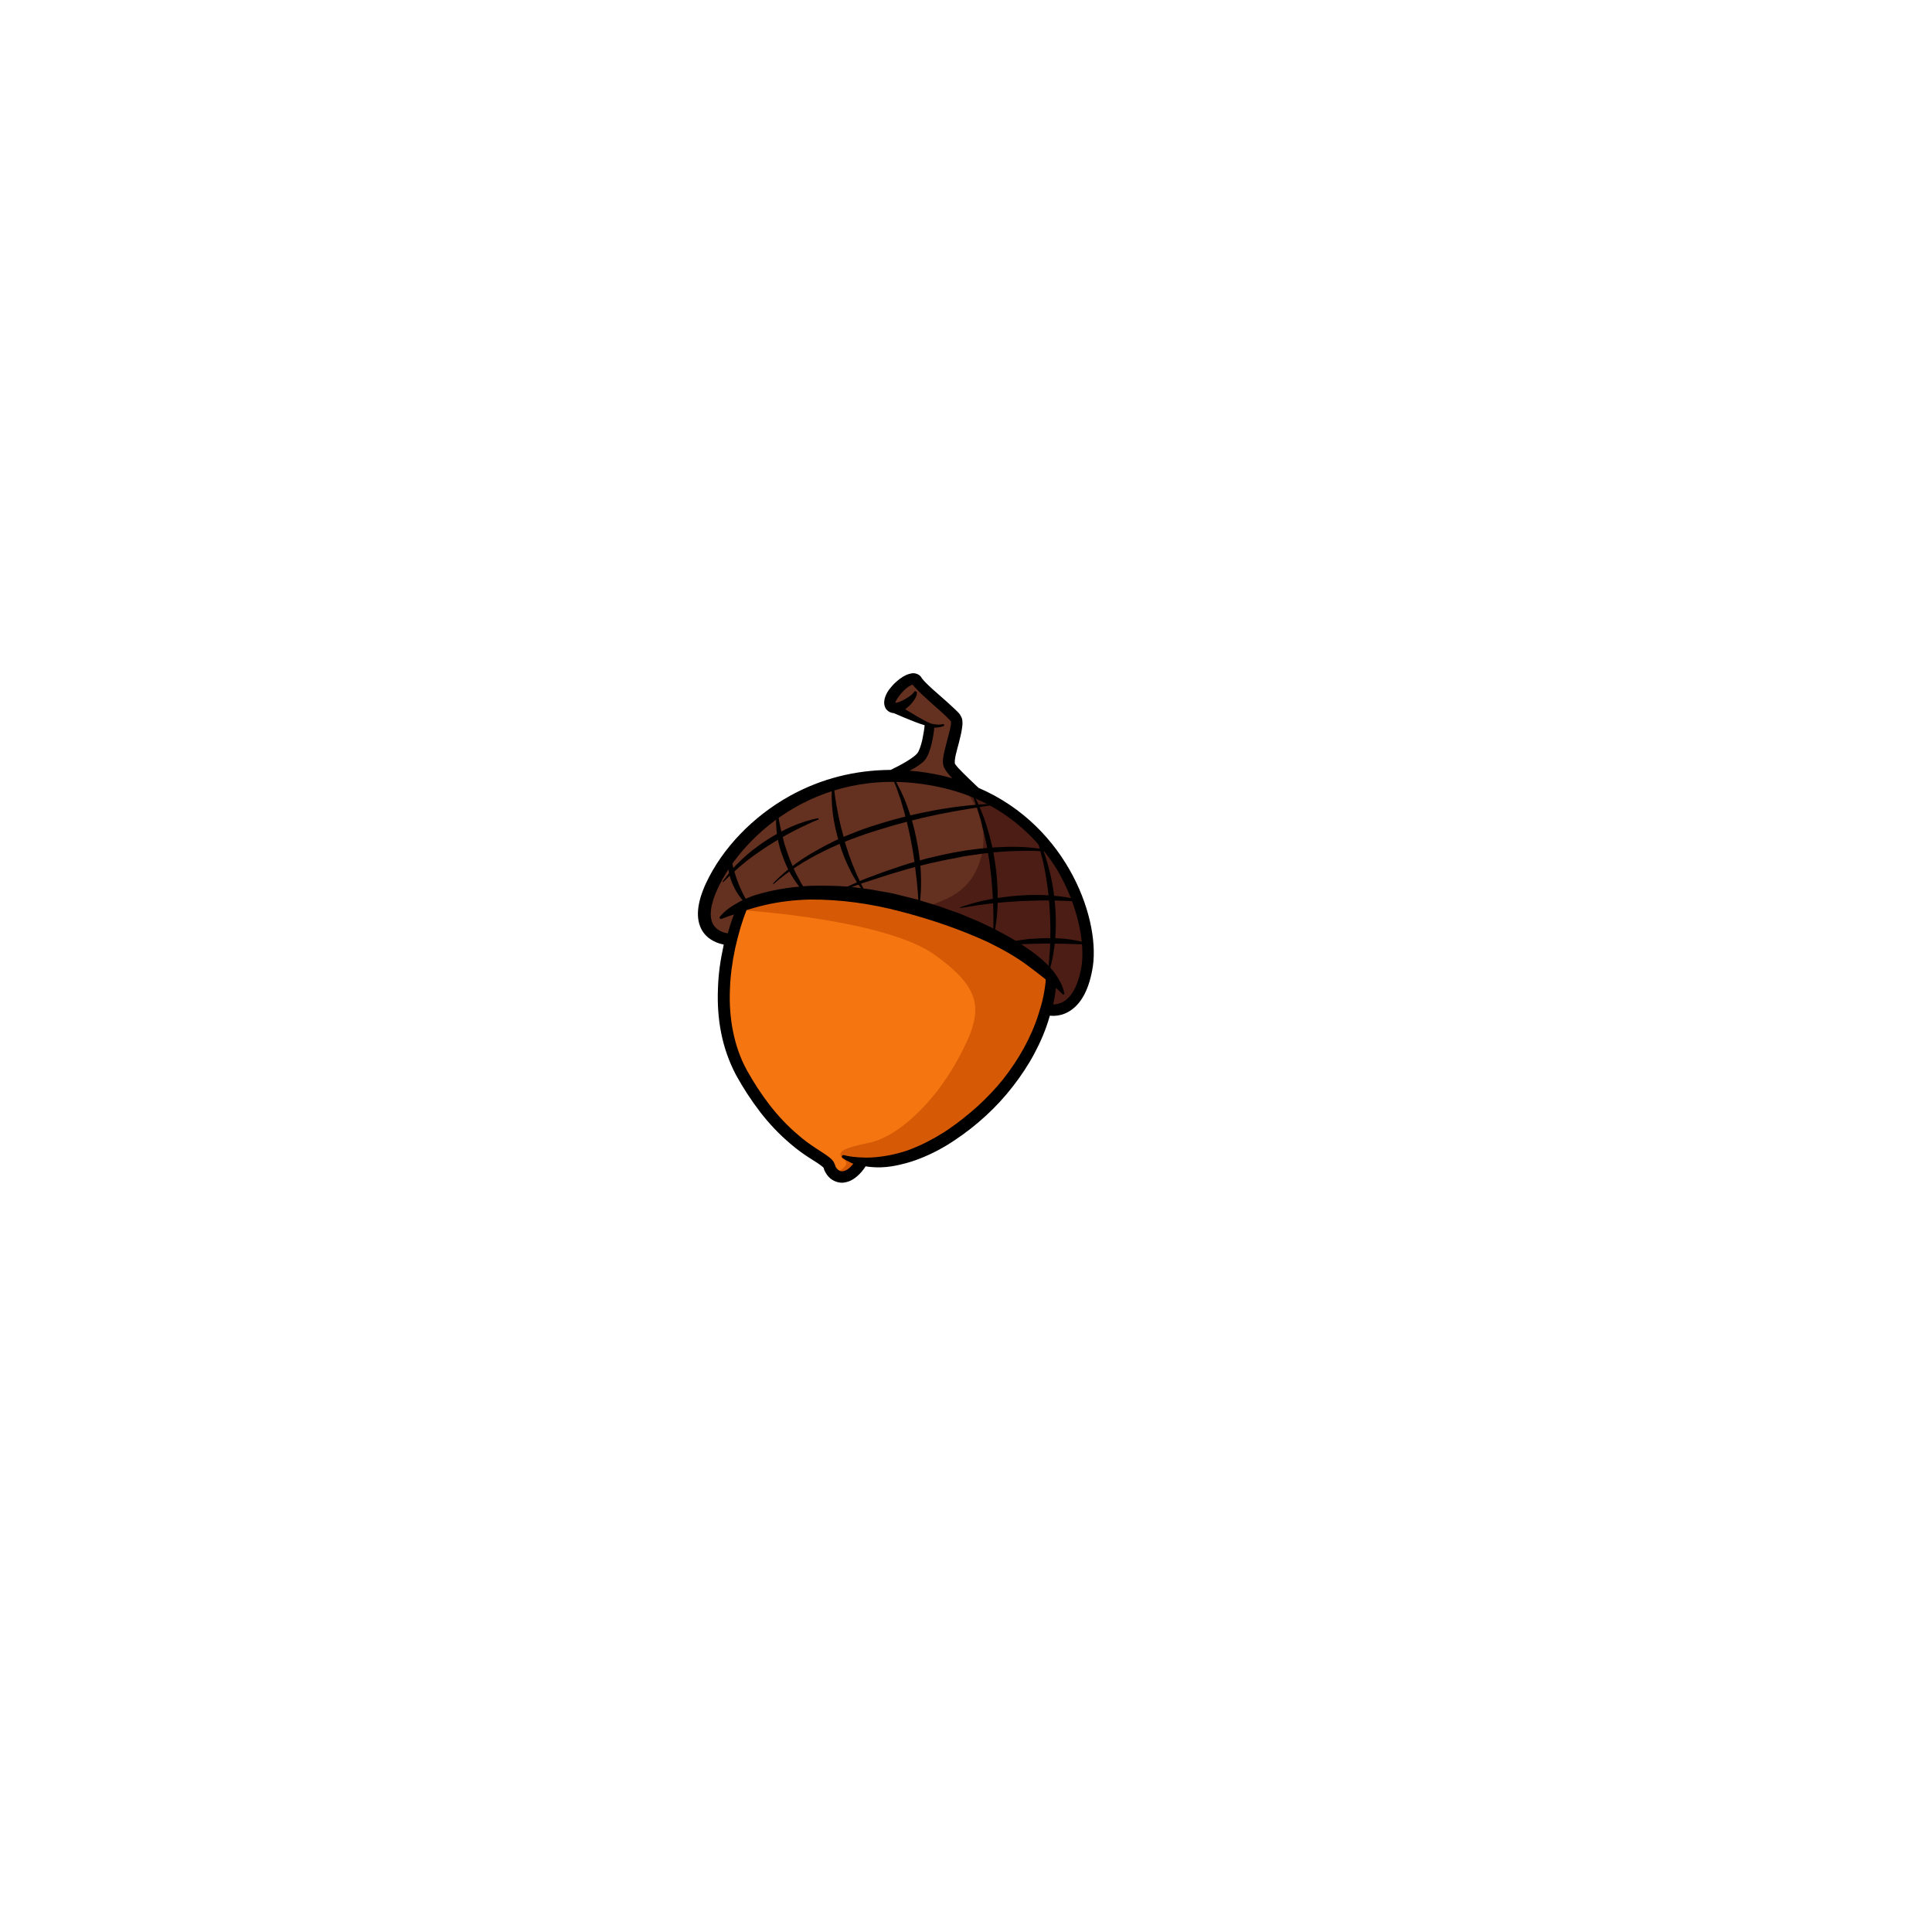 <svg version="1.1" id="wapuugotchi_svg__item" xmlns="http://www.w3.org/2000/svg" viewBox="0 0 1000 1000">
    <g class="Ball--group">
        <path fill="#F57610" d="M542.3,506.5v0.5c0,0.5-0.1,1-0.1,1.5c-0.1,0.8-0.2,1.6-0.3,2.4c-0.3,1.8-0.5,3.3-0.8,4.8
		c-0.6,3-1.4,6.1-2.5,9.4c-1.9,6-4.5,12-7.7,17.9c-3.1,5.7-6.7,11.1-10.8,16.2c-4,5-8.5,9.8-13.4,14.2c-5.1,4.6-10.3,8.7-15.3,12.1
		c-1.2,0.8-2.4,1.6-3.5,2.3l-0.5,0.3c-0.5,0.3-1,0.6-1.4,0.8c-0.9,0.5-1.9,1.1-2.8,1.6c-2.4,1.4-5.2,2.8-8.7,4.3
		c-2.8,1.2-5.9,2.3-9.1,3.1c-3,0.8-6.1,1.4-9.4,1.8c-1.8,0.2-3.5,0.3-5,0.4c-1.6,0.1-3.1,0.1-4.6,0c-3.2-0.1-6.1-0.4-8.7-1
		c1.1,0.7,2.2,1.2,3.5,1.8c0.3,0.1,0.7,0.3,1,0.4l1.3,0.5l-0.9,1.1c-0.7,0.9-1.4,1.6-2.1,2.2c-1.3,1.1-2.6,1.9-3.9,2.1
		c-0.2,0-0.4,0-0.5,0.1c-0.9,0-1.8-0.2-2.5-0.7c-0.2-0.1-0.3-0.2-0.5-0.3c-0.6-0.5-1-1-1.3-1.6c-0.2-0.3-0.3-0.6-0.4-0.9l-0.2-0.7
		c-0.1-0.4-0.3-0.7-0.5-1.1c-0.7-1.1-1.5-1.7-2.2-2.3l-0.2-0.2c-0.8-0.6-1.5-1.1-2.4-1.7l-4.6-3c-3.2-2.1-6-4.3-8.7-6.5
		c-10-8.4-19-19.8-27-34c-3.4-6.2-5.8-13-7.2-20.3c-1.4-6.8-1.9-14-1.7-21.6c0.2-6.9,1.1-14.2,2.7-21.6c0.8-3.6,1.7-7.2,2.7-10.6
		s2.1-6.6,3.2-9.4l0.2-0.4l0.6-0.2c0.1,0,0.2,0,0.2-0.1c0.1,0,0.3-0.1,0.4-0.1c1-0.3,2-0.5,2.9-0.8c1.4-0.5,2.9-0.8,4.4-1.2l1.4-0.3
		c6.6-1.6,13.6-2.5,21.5-2.9c0.7,0,1.4-0.1,2.1-0.1c15.2-0.1,31.2,2,47.4,6.2c16.3,4.2,31.6,9.5,45.3,15.9
		c8.4,4.1,14.9,7.9,20.6,12.1l1,0.8c2.8,2.1,5.7,4.3,8.5,6.5L542.3,506.5z"/>
        <path fill="#64301F" d="M560.6,501.5c-1.7,8.9-5,15.1-9.5,17.8c-1.7,1-3.5,1.5-5.4,1.6c-0.2,0-0.4,0-0.5,0H544l0.3-1.2
		c0.2-1.1,0.5-2.2,0.7-3.2c0.3-1.4,0.5-3,0.7-5l-0.1-2.4l1.8,1.6c0.9,0.8,1.6,1.5,2.4,2.2c-0.4-1.6-1.1-3-1.8-4.2
		c-0.9-1.7-2-3.3-3.4-5.2c-0.6-0.7-1.2-1.4-1.8-2.1l-0.3-0.3c-0.5-0.6-1.1-1.2-1.7-1.7l-0.5-0.4c-1.5-1.5-3.1-2.7-4.7-4
		c-5.8-4.5-12.6-8.6-21.1-13c0,0-6.3-3-6.6-3.1c-0.6-0.3-1.2-0.6-1.8-0.8l-2.9-1.2l-5.7-2.3c-1.2-0.5-2.5-0.9-3.8-1.4
		c-0.7-0.2-1.4-0.5-2-0.7c-0.7-0.2-1.4-0.5-2.1-0.7c-1.2-0.5-2.5-0.9-3.8-1.3l-4.3-1.3l-1.5-0.5l-5.9-1.8l-6-1.5l-6-1.5
		c-1.3-0.3-2.6-0.5-3.9-0.7c-0.7-0.1-1.4-0.3-2.1-0.4l-6.1-1.1c-1.4-0.2-2.9-0.4-4.4-0.5l-1.8-0.2c-7.1-1-14.7-1.3-24.7-1
		c-9.1,0.6-17.1,1.8-24.5,3.8l-0.8,0.2c-1.7,0.5-3.4,1-5.1,1.6c-1,0.4-2,0.8-2.9,1.2c-0.7,0.3-1.4,0.7-2,1l-0.7,0.4
		c-3.9,2.1-6.7,4.1-8.9,6.4c1.6-0.6,3.3-1.2,5.3-1.9l2-0.7l-0.8,2c-0.7,1.8-1.3,3.5-1.9,5.4c-0.4,1.4-0.9,2.8-1.3,4.4l-0.2,0.9
		l-0.9-0.1c-1.4-0.2-5.9-1.1-8.2-5c-2.5-4.2-1.8-10.9,2.1-19.4c6-13.2,17.1-26.3,30.5-36.1c16.4-12,35.7-18.8,56-19.8
		c5.9-0.3,12,0,18.1,0.7c3.9,0.5,7.9,1.1,11.9,2c5.3,1.2,10.2,2.7,14.8,4.4c23.7,9.2,38,25.4,46.1,38.4
		C559.6,469.2,562.8,489.8,560.6,501.5z"/>
        <path fill="#4C1D14" d="M560.6,501.5c-1.7,8.9-5,15.1-9.5,17.8c-1.7,1-3.5,1.5-5.4,1.6c-0.2,0-0.4,0-0.5,0H544l0.3-1.2
		c0.2-1.1,0.5-2.2,0.7-3.2c0.3-1.4,0.5-3,0.7-5l-0.1-2.4l1.8,1.6c0.9,0.8,1.6,1.5,2.4,2.2c-0.4-1.6-1.1-3-1.8-4.2
		c-0.9-1.7-2-3.3-3.4-5.2c-0.6-0.7-1.2-1.4-1.8-2.1l-0.3-0.3c-0.5-0.6-1.1-1.2-1.7-1.7l-0.5-0.4c-1.5-1.5-3.1-2.7-4.7-4
		c-5.8-4.5-12.6-8.6-21.1-13c0,0-6.3-3-6.6-3.1c-0.6-0.3-1.2-0.6-1.8-0.8l-2.9-1.2l-5.7-2.3c-1.2-0.5-2.5-0.9-3.8-1.4
		c-0.7-0.2-1.4-0.5-2-0.7c-0.7-0.2-1.4-0.5-2.1-0.7c-1.2-0.5-2.5-0.9-3.8-1.3l-4.3-1.3c2.7-3,19.5-4.1,25.7-23.4
		c5.1-15.9-1.4-28.3-5.9-34.4c23.7,9.2,38,25.4,46.1,38.4C559.6,469.2,562.8,489.8,560.6,501.5z"/>
        <path fill="#64301F" d="M466,364.4c1-0.4,2-0.9,2.9-1.3c0.9-0.5,1.8-1.1,2.8-1.8c0.6-0.5,1.4-1.1,2-1.8c-0.1,0.3-0.2,0.6-0.3,0.9
		c-0.2,0.5-0.5,1-0.9,1.5c-0.6,0.9-1.3,1.7-2.3,2.7c-0.6,0.6-1.3,1.2-2.1,1.7l-1.2,0.9l1.3,0.8c1.9,1.2,4.2,2.6,6.5,3.9l0.3,0.2
		c2,1.1,4,2.3,6.1,3.2c0.5,0.2,1.1,0.4,1.6,0.5l-0.1,0.7c-0.2,2-1.5,12.2-4.6,16.2c-1.2,1.5-3.8,3.5-7.5,5.7l-2.7,1.6l3.2,0.3
		c5.4,0.5,11,1.3,16.4,2.5c1.7,0.4,3.5,0.8,5.4,1.3l3.4,0.9l-2.7-3c-0.4-0.4-0.7-0.8-1.1-1.2l-0.1-0.1c-0.8-0.9-1.5-1.7-2.2-3
		l-0.2-0.3l-0.1-0.3c-0.1-0.1-0.2-0.4-0.2-0.6c-0.1-0.2-0.1-0.4-0.1-0.6l-0.1-0.6c-0.1-0.8,0-1.5,0-2c0.3-2.4,0.8-4.5,1.3-6.5
		l0.1-0.5c0.2-0.9,0.5-1.7,0.7-2.6c0.4-1.4,0.7-2.7,1.1-4c0.3-1.3,0.5-2.3,0.7-3.2c0.2-0.9,0.3-2.1,0.2-2.8v-0.4l-0.3-0.3l-0.2-0.2
		l-0.1-0.1c0,0-0.1-0.1-0.2-0.2l-0.5-0.6c-0.7-0.7-1.4-1.4-2.4-2.3c-1.3-1.2-2.7-2.4-4-3.7l-1-0.9c-1.7-1.5-3.4-3-5.1-4.6l-0.3-0.3
		c-1.6-1.5-3.2-2.9-4.7-4.7l-0.2-0.2c-0.3-0.4-0.7-0.8-1-1.2l-0.5-0.7l-0.7,0.2c-0.4,0.1-0.7,0.2-1.1,0.4c-1.8,0.9-3.6,2.6-4.7,3.8
		c-1.6,1.7-2.8,3.4-3.5,4.9c-0.2,0.4-0.3,0.7-0.4,1L462,365h1.7C464.4,364.9,465.2,364.7,466,364.4z"/>
        <g>
            <g>
                <path d="M402.6,420.3c0.2,2,0.5,3.9,0.9,5.8s0.8,3.9,1.3,5.8c0.3,1,0.5,1.9,0.7,2.9l0.8,2.8c0.6,1.9,1.2,3.7,1.9,5.6l0.5,1.4
				l0.6,1.4c0.4,0.9,0.7,1.8,1.1,2.7c0.9,1.8,1.6,3.6,2.6,5.3c1.8,3.5,3.9,6.9,6.1,10.2l-0.3,0.3c-2.9-2.8-5.6-5.9-7.8-9.3
				c-2.3-3.4-4.1-7.1-5.5-10.9c-1.5-3.8-2.6-7.7-3.2-11.7s-0.9-8.1-0.2-12.2L402.6,420.3z"/>
            </g>
            <g>
                <path d="M377.9,441.1c0.4,2.5,0.9,5,1.5,7.4c0.3,1.2,0.6,2.4,1,3.6s0.8,2.4,1.2,3.6c0.4,1.2,0.9,2.3,1.4,3.5
				c0.5,1.1,1,2.3,1.6,3.4c1.1,2.3,2.4,4.4,3.8,6.6l-0.3,0.3c-2.1-1.6-3.9-3.6-5.4-5.7c-0.4-0.5-0.8-1.1-1.1-1.6l-1-1.7
				c-0.6-1.2-1.2-2.4-1.7-3.6c-1-2.4-1.7-5-2-7.7c-0.3-2.6-0.3-5.3,0.4-8L377.9,441.1z"/>
            </g>
            <g>
                <path d="M431.5,406.1c0.2,2.5,0.6,4.9,0.9,7.4c0.4,2.5,0.8,4.9,1.3,7.3c0.9,4.9,2.2,9.7,3.5,14.5c0.6,2.4,1.5,4.7,2.2,7.1
				l1.3,3.5c0.4,1.2,0.9,2.3,1.4,3.5c0.5,1.1,0.9,2.3,1.4,3.4s1.1,2.2,1.6,3.4c0.3,0.6,0.5,1.1,0.8,1.7l0.9,1.7l1.7,3.3l-0.4,0.2
				c-3.1-4-5.9-8.2-8.1-12.8c-2.3-4.5-4.2-9.3-5.6-14.1c-1.5-4.8-2.6-9.8-3.3-14.8c-0.6-5-0.9-10.1-0.3-15.2L431.5,406.1z"/>
            </g>
            <g>
                <path d="M423.8,424.1c-2.3,0.9-4.6,1.9-6.8,3c-2.3,1-4.5,2.2-6.7,3.3c-4.4,2.3-8.7,4.8-12.9,7.5c-2.1,1.3-4.1,2.8-6.2,4.2l-3,2.2
				c-1,0.7-2,1.5-2.9,2.3c-1,0.8-1.9,1.6-2.9,2.4c-0.9,0.8-1.8,1.7-2.8,2.5c-0.5,0.4-0.9,0.8-1.4,1.2L377,454l-2.7,2.6l-0.3-0.3
				c2.9-4.1,6.2-8,9.9-11.4c3.7-3.5,7.7-6.6,11.9-9.4c4.2-2.8,8.7-5.3,13.3-7.4c4.6-2,9.4-3.7,14.5-4.6L423.8,424.1z"/>
            </g>
            <g>
                <path d="M563.1,489c-1.9-0.2-3.8-0.2-5.7-0.3c-1.9-0.1-3.8-0.1-5.7-0.2c-3.8-0.1-7.6-0.1-11.3-0.1c-3.8,0-7.6,0.2-11.3,0.3
				l-11.4,0.5v-0.4c3.7-1.1,7.5-1.8,11.3-2.3l2.8-0.4c1-0.1,1.9-0.2,2.9-0.2c1.9-0.2,3.8-0.2,5.7-0.3c3.8-0.1,7.7,0,11.5,0.4
				c1.9,0.2,3.8,0.5,5.7,0.9s3.8,0.8,5.6,1.6L563.1,489z"/>
            </g>
            <g>
                <path d="M516,416.5c-5.1,0.6-10.3,1.4-15.4,2.3c-5.1,0.8-10.2,1.8-15.3,2.8c-10.2,2.1-20.2,4.7-30.1,7.8c-5,1.5-9.9,3.2-14.7,5
				c-4.8,1.9-9.6,3.9-14.2,6.2c-4.6,2.3-9.2,4.8-13.5,7.6c-4.3,2.8-8.5,5.9-12.4,9.4l-0.3-0.3c3.5-3.8,7.6-7.2,11.8-10.3
				c4.2-3.1,8.8-5.8,13.4-8.3c2.3-1.3,4.7-2.4,7-3.6c2.4-1.1,4.8-2.2,7.2-3.1c4.8-2,9.8-3.8,14.8-5.3c10-3.2,20.2-5.6,30.5-7.5
				c10.3-1.8,20.7-3,31.1-3.2L516,416.5z"/>
            </g>
            <g>
                <path d="M542.9,441c-4.6-0.6-9.3-0.7-13.9-0.6c-2.3,0-4.7,0.2-7,0.2c-2.3,0.1-4.6,0.4-7,0.5l-6.9,0.8c-2.3,0.3-4.6,0.7-6.9,1
				s-4.6,0.8-6.9,1.3l-3.4,0.6l-3.4,0.7l-6.8,1.5l-6.8,1.7l-3.4,0.9l-3.4,1l-6.7,2c-4.5,1.4-8.9,2.9-13.3,4.3l-13.2,4.7l-0.2-0.4
				c4.2-2,8.5-3.9,12.8-5.8c2.2-0.9,4.4-1.7,6.6-2.5s4.4-1.7,6.6-2.4c4.5-1.5,8.9-3.1,13.4-4.3c2.3-0.6,4.5-1.3,6.8-1.9l6.9-1.6
				c9.2-2.1,18.6-3.5,28-4.1c2.4-0.1,4.7-0.2,7.1-0.3c2.4,0,4.7,0,7.1,0.1c2.4,0.1,4.7,0.3,7.1,0.6c1.2,0.2,2.3,0.3,3.5,0.5
				s2.3,0.4,3.5,0.8L542.9,441z"/>
            </g>
            <g>
                <path d="M559.4,466.8c-2.6-0.3-5.2-0.4-7.8-0.5s-5.2-0.2-7.8-0.2c-5.2-0.1-10.4,0.1-15.6,0.3c-5.2,0.3-10.4,0.7-15.6,1.3
				c-5.2,0.6-10.3,1.4-15.5,2.3l-0.1-0.4c5-1.7,10.1-3.2,15.3-4.1c1.3-0.2,2.6-0.5,3.9-0.7l3.9-0.5c2.6-0.4,5.3-0.6,7.9-0.8
				c5.3-0.4,10.6-0.4,15.9,0c5.3,0.4,10.5,1.1,15.7,2.6L559.4,466.8z"/>
            </g>
            <g>
                <path d="M475.4,468.5c-0.1-2.8-0.2-5.7-0.5-8.5l-0.4-4.3l-0.5-4.2c-0.6-5.7-1.5-11.3-2.6-16.9c-0.5-2.8-1.2-5.6-1.8-8.3
				c-0.3-1.4-0.7-2.8-1.1-4.1l-0.5-2.1l-0.6-2l-1.2-4.1c-0.5-1.3-0.9-2.7-1.4-4l-0.7-2l-0.8-2l-1.5-4l0.4-0.2
				c2.9,5,5.5,10.2,7.4,15.6c2,5.4,3.6,11,4.7,16.7c1.2,5.7,2,11.4,2.3,17.2c0.3,5.8,0.2,11.6-0.7,17.3L475.4,468.5z"/>
            </g>
            <g>
                <path d="M514,483.5c0.2-3.1,0.2-6.2,0.2-9.3l-0.1-4.6l-0.2-4.6c-0.3-6.2-0.9-12.3-1.7-18.4c-0.4-3.1-1-6.1-1.5-9.1l-1-4.5
				l-0.5-2.3l-0.6-2.2c-0.4-1.5-0.7-3-1.1-4.5s-0.9-2.9-1.3-4.4c-0.2-0.7-0.4-1.5-0.7-2.2l-0.8-2.2l-1.5-4.4l0.4-0.2
				c2.9,5.5,5.4,11.3,7.2,17.3c1.9,6,3.3,12.1,4.2,18.3c1,6.2,1.4,12.5,1.4,18.7c0,6.3-0.5,12.5-1.9,18.7L514,483.5z"/>
            </g>
            <g>
                <path d="M542.2,504.1c0.5-3,0.7-6,1-9.1c0.1-1.5,0.2-3,0.3-4.6c0-1.5,0.1-3,0.1-4.6l0.1-4.6l-0.1-4.6c-0.1-3-0.3-6.1-0.5-9.1
				s-0.6-6-1-9.1l-0.7-4.5c-0.2-1.5-0.5-3-0.8-4.5s-0.6-3-1-4.5s-0.8-2.9-1.1-4.4c-0.2-0.7-0.4-1.5-0.6-2.2l-0.7-2.2l-1.4-4.4
				l0.4-0.2c2.7,5.5,5,11.3,6.5,17.3c1.7,6,2.7,12.1,3.3,18.3c0.6,6.2,0.7,12.4,0.2,18.6c-0.1,1.5-0.3,3.1-0.5,4.6s-0.5,3.1-0.7,4.6
				c-0.3,1.5-0.6,3-1,4.5c-0.3,1.5-0.8,3-1.3,4.5L542.2,504.1z"/>
            </g>
        </g>
        <path fill="#D65A05" d="M542.3,506.5v0.5c0,0.5-0.1,1-0.1,1.5c-0.1,0.8-0.2,1.6-0.3,2.4c-0.3,1.8-0.5,3.3-0.8,4.8
		c-0.6,3-1.4,6.1-2.5,9.4c-1.9,6-4.5,12-7.7,17.9c-3.1,5.7-6.7,11.1-10.8,16.2c-4,5-8.5,9.8-13.4,14.2c-5.1,4.6-10.3,8.7-15.3,12.1
		c-1.2,0.8-2.4,1.6-3.5,2.3l-0.5,0.3c-0.5,0.3-1,0.6-1.4,0.8c-0.9,0.5-1.9,1.1-2.8,1.6c-2.4,1.4-5.2,2.8-8.7,4.3
		c-2.8,1.2-5.9,2.3-9.1,3.1c-3,0.8-6.1,1.4-9.4,1.8c-1.8,0.2-3.5,0.3-5,0.4c-1.6,0.1-3.1,0.1-4.6,0c-3.2-0.1-6.1-0.4-8.7-1
		c1.1,0.7,2.2,1.2,3.5,1.8c0.3,0.1,0.7,0.3,1,0.4l1.3,0.5l-0.9,1.1c-0.7,0.9-1.4,1.6-2.1,2.2c-1.3,1.1-2.6,1.9-3.9,2.1
		c-0.2,0-0.4,0-0.5,0.1c-0.9,0-1.8-0.2-2.5-0.7c0.3-0.2,0.5-0.5,0.9-0.6c7.3-4.5,1.2-5.8,0.6-7.8s0.8-3.9,14.7-6.7
		c14-2.8,33-19.3,46.2-43.6s13.3-35.3-12.1-53.6c-25.4-18.3-97.6-23-97.6-23l0.1-1.1c0.1,0,0.3-0.1,0.4-0.1c1-0.3,2-0.5,2.9-0.8
		c1.4-0.5,2.9-0.8,4.4-1.2l1.4-0.3c6.6-1.6,13.6-2.5,21.5-2.9c0.7,0,1.4-0.1,2.1-0.1c15.2-0.1,31.2,2,47.4,6.2
		c16.3,4.2,31.6,9.5,45.3,15.9c8.4,4.1,14.9,7.9,20.6,12.1l1,0.8c2.8,2.1,5.7,4.3,8.5,6.5L542.3,506.5z"/>
        <path d="M506.5,407.8c0,0-7.7-7.2-10.5-10.3c-0.7-0.8-1.4-1.6-1.7-2.2l-0.1-0.1l0,0l0,0l0,0l0,0l0,0c0,0,0,0,0-0.1v-0.2
		c0-0.3,0-0.7,0-1.2c0.2-1.9,0.7-4.1,1.3-6.2c0.6-2.2,1.2-4.4,1.7-6.7c0.3-1.2,0.5-2.3,0.7-3.6c0.2-1.3,0.4-2.5,0.2-4.3
		c0-0.2-0.1-0.5-0.1-0.7c-0.1-0.3-0.2-0.6-0.3-0.8c-0.1-0.3-0.3-0.7-0.5-0.9L497,370l-0.4-0.5c-0.1-0.2-0.2-0.3-0.3-0.4l-0.7-0.7
		c-0.9-0.9-1.7-1.7-2.6-2.5c-1.7-1.6-3.4-3.1-5.1-4.6s-3.4-3-5.1-4.5c-1.6-1.5-3.3-3-4.7-4.6c-0.3-0.4-0.7-0.8-0.9-1.1l-0.2-0.3
		l-0.2-0.3l-0.3-0.4c-0.2-0.3-0.5-0.5-0.8-0.7s-0.6-0.4-0.9-0.5c-1.3-0.6-2.5-0.5-3.3-0.3c-0.9,0.2-1.6,0.4-2.3,0.7
		c-2.6,1.2-4.5,2.8-6.4,4.6c-0.9,0.9-1.7,1.9-2.5,2.9c-0.8,1.1-1.5,2.2-2,3.6c-0.3,0.7-0.5,1.5-0.6,2.4s-0.1,2,0.4,3.2
		c0.1,0.3,0.3,0.6,0.4,0.8c0.2,0.3,0.3,0.5,0.6,0.7c0.2,0.2,0.5,0.5,0.7,0.6c0.3,0.2,0.5,0.4,0.8,0.5c0.7,0.3,1.4,0.5,2,0.5
		c3.7,1.6,7.4,3.2,11.1,4.6c1.6,0.6,3.2,1.2,4.9,1.7c-0.2,2.1-0.7,5.1-1.3,7.9c-0.7,2.8-1.5,5.3-2.5,6.6c-1.9,2.4-8.9,6.3-13.8,8.6
		c-18.4,0.1-35.9,4.5-51.9,13.3c-19.4,10.7-35.3,27.3-43.8,45.6c-4.7,10.3-5.3,18.4-1.9,24.2c3.1,5.2,8.6,6.8,11.2,7.3
		c-0.1,0.2-0.1,0.4-0.1,0.6c-0.8,3.7-1.5,7.4-2,11.2c-0.5,3.8-0.8,7.5-0.9,11.3c-0.3,7.6,0.2,15.3,1.7,22.8s4.1,14.9,7.7,21.7
		c3.7,6.7,7.8,13,12.4,19s9.9,11.6,15.7,16.5c2.9,2.5,6,4.8,9.2,6.9l4.7,3c0.7,0.5,1.5,1,2.1,1.5c0.6,0.4,1.1,0.9,1.2,1.1l0,0l0,0
		l0,0l0,0l0.1,0.2l0.1,0.5c0.2,0.6,0.5,1.2,0.8,1.7c0.6,1.1,1.4,2.1,2.4,3c1,0.8,2.2,1.5,3.6,1.9c1.3,0.4,2.8,0.5,4.1,0.2
		c2.7-0.5,4.7-1.8,6.4-3.3c1.7-1.5,3-3.1,4.1-4.8c0-0.1,0.1-0.1,0.1-0.2c2.7,0.4,5.4,0.6,8.1,0.5c3.5-0.1,7-0.7,10.3-1.5
		c3.4-0.8,6.7-1.8,9.9-3.1c6.4-2.5,12.5-5.8,18.1-9.6c5.7-3.8,11-8,16-12.6s9.6-9.6,13.8-15s8-11.1,11.2-17.1s5.9-12.3,7.8-18.9
		c0.1-0.2,0.1-0.5,0.2-0.7c0.7,0.1,1.5,0.1,2.3,0.1c2.2-0.1,4.8-0.6,7.5-2.2c6-3.5,10.1-10.6,12.1-21.3
		C570.3,477.6,553.3,427.9,506.5,407.8z M472.2,354L472.2,354C472.3,354.1,472.3,354.1,472.2,354C472.3,354,472.3,354,472.2,354
		L472.2,354z M478.8,393.3c3.3-4.2,4.6-14.3,4.8-16.7c0.4,0,0.8,0,1.1,0c1.3-0.1,2.5-0.3,3.7-0.8c0.2-0.1,0.4-0.3,0.3-0.6
		c-0.1-0.3-0.3-0.4-0.6-0.4H488c-1,0.3-2.2,0.3-3.4,0.2c-1.1-0.1-2.3-0.3-3.3-0.7c-2.1-0.9-4.2-2.1-6.3-3.3
		c-2.2-1.3-4.3-2.6-6.5-3.9c0.8-0.6,1.5-1.2,2.2-1.8c0.9-0.9,1.7-1.8,2.4-2.9c0.4-0.5,0.7-1.1,1-1.7s0.5-1.3,0.5-2.1
		c0-0.3-0.1-0.5-0.4-0.7c-0.4-0.2-0.9-0.1-1.1,0.2l-0.1,0.2c-0.4,0.6-1.2,1.4-2.1,2c-0.8,0.6-1.7,1.2-2.7,1.7
		c-0.9,0.5-1.8,1-2.7,1.3c-0.8,0.3-1.6,0.5-2.1,0.5l0,0c0.1-0.2,0.2-0.5,0.3-0.9c0.7-1.5,2-3.1,3.3-4.6s3-2.9,4.5-3.6
		c0.3-0.2,0.6-0.3,0.9-0.3l0.1,0.1c0.4,0.6,0.8,1.1,1.3,1.5c1.7,1.9,3.4,3.4,5.1,5s3.4,3.1,5.1,4.6s3.4,3,5,4.5
		c0.8,0.8,1.6,1.5,2.3,2.3l0.5,0.5c0.1,0.1,0.2,0.2,0.2,0.3l0.1,0.2l0.1,0.1v0.1c0.1,0.5,0,1.6-0.2,2.5c-0.2,1-0.4,2.1-0.7,3.1
		c-0.5,2.1-1.1,4.3-1.7,6.6c-0.6,2.3-1.2,4.5-1.5,7.2c-0.1,0.7-0.1,1.4,0,2.2l0.1,0.6c0,0.2,0.1,0.5,0.2,0.7c0,0.2,0.2,0.6,0.3,0.8
		l0.1,0.2l0.2,0.4c0.8,1.4,1.6,2.3,2.4,3.3c0.5,0.6,1,1.1,1.5,1.6c-1.8-0.5-3.6-0.9-5.5-1.4c-5.6-1.2-11.1-2.1-16.6-2.5
		C474.1,397.3,477.3,395.1,478.8,393.3z M541.2,508.4c-0.1,0.8-0.2,1.6-0.3,2.3c-0.2,1.6-0.5,3.1-0.8,4.7c-0.6,3.1-1.5,6.2-2.5,9.3
		c-1.9,6.1-4.5,12-7.6,17.7c-3.1,5.6-6.7,11-10.7,16.1c-4,5-8.5,9.7-13.3,14.1c-4.8,4.3-9.9,8.4-15.2,12c-1.3,0.9-2.7,1.8-4.1,2.6
		s-2.7,1.7-4.2,2.4c-2.8,1.6-5.7,3-8.6,4.2c-2.9,1.3-5.9,2.3-9,3.1c-3,0.8-6.2,1.4-9.3,1.8c-3.1,0.4-6.3,0.6-9.4,0.4
		c-3.1-0.1-6.4-0.4-9.4-1.2h-0.1c-0.3-0.1-0.6,0-0.8,0.3c-0.3,0.3-0.2,0.8,0.1,1.1c1.5,1.1,3,1.8,4.6,2.6c0.4,0.2,0.7,0.3,1.1,0.4
		c-0.6,0.8-1.3,1.5-1.9,2.1c-1.1,1-2.3,1.6-3.4,1.8c-1,0.2-1.9-0.1-2.7-0.8c-0.4-0.4-0.8-0.8-1.1-1.3c-0.1-0.3-0.2-0.5-0.3-0.8
		l-0.2-0.6c-0.2-0.5-0.4-0.9-0.6-1.3c-0.9-1.4-1.9-2.1-2.7-2.7c-0.8-0.6-1.6-1.2-2.4-1.7l-4.6-3c-3-2-5.9-4.1-8.6-6.5
		c-11-9.2-19.7-21.1-26.7-33.7c-3.4-6.2-5.7-13-7.1-20s-1.9-14.2-1.6-21.4c0.2-7.2,1.2-14.4,2.7-21.5c0.8-3.5,1.7-7.1,2.7-10.5
		c0.9-3.1,2-6.3,3.2-9.3c0.3-0.1,0.6-0.2,0.8-0.3c1-0.3,1.9-0.5,2.8-0.8c1.9-0.6,3.8-1,5.7-1.5c7.6-1.8,15.5-2.7,23.4-2.9
		c15.8-0.1,31.7,2.1,47.1,6.2c15.5,4,30.7,9.2,45.1,15.8c7.1,3.5,14.1,7.3,20.4,12c3.2,2.4,6.4,4.8,9.5,7.3
		C541.3,507.4,541.2,507.9,541.2,508.4z M559.6,501.3c-1.6,8.6-4.8,14.6-9.1,17.1c-2,1.2-3.9,1.5-5.4,1.5c0.2-1.1,0.5-2.2,0.7-3.3
		c0.3-1.7,0.5-3.4,0.7-5.1c0-0.1,0-0.1,0-0.2c1.2,1,2.3,2.1,3.5,3.3l0.1,0.1c0.1,0.1,0.3,0.2,0.4,0.1c0.3,0,0.5-0.3,0.4-0.6
		c-0.4-2.2-1.2-4.2-2.2-6.1s-2.2-3.7-3.5-5.4c-0.7-0.8-1.4-1.6-2.1-2.4c-0.7-0.8-1.5-1.5-2.2-2.2c-1.5-1.5-3.2-2.8-4.8-4.1
		c-6.7-5.1-13.9-9.3-21.3-13.1l-5.6-2.7c-0.9-0.4-1.9-0.9-2.8-1.3l-2.9-1.2l-5.7-2.4c-1.9-0.8-3.9-1.4-5.8-2.1s-3.9-1.4-5.8-2.1
		l-5.9-1.8l-5.9-1.8l-6-1.5l-6-1.5c-2-0.4-4.1-0.8-6.1-1.1l-6.1-1.1c-2.1-0.3-4.1-0.5-6.2-0.8c-8.2-1.1-16.6-1.2-24.9-1
		c-8.3,0.5-16.6,1.6-24.7,3.8c-2,0.6-4.1,1.1-6,1.9c-1,0.4-2,0.8-2.9,1.2c-1,0.4-1.9,0.9-2.8,1.4c-3.7,2-7.3,4.3-10.1,7.7
		c-0.2,0.2-0.2,0.4-0.1,0.7c0.1,0.4,0.5,0.5,0.9,0.4h0.1c2.1-0.8,4.2-1.6,6.4-2.3c-0.7,1.8-1.3,3.6-1.9,5.4c-0.5,1.5-0.9,3-1.3,4.4
		c-1.3-0.2-5.4-1-7.5-4.5c-2.3-3.9-1.6-10.3,2.2-18.5c13.1-28.5,54.6-66,115.3-52.6c32.5,7.1,50.7,27,60.3,42.4
		C558.6,469.5,561.8,489.8,559.6,501.3z"/>
    </g>
</svg>
